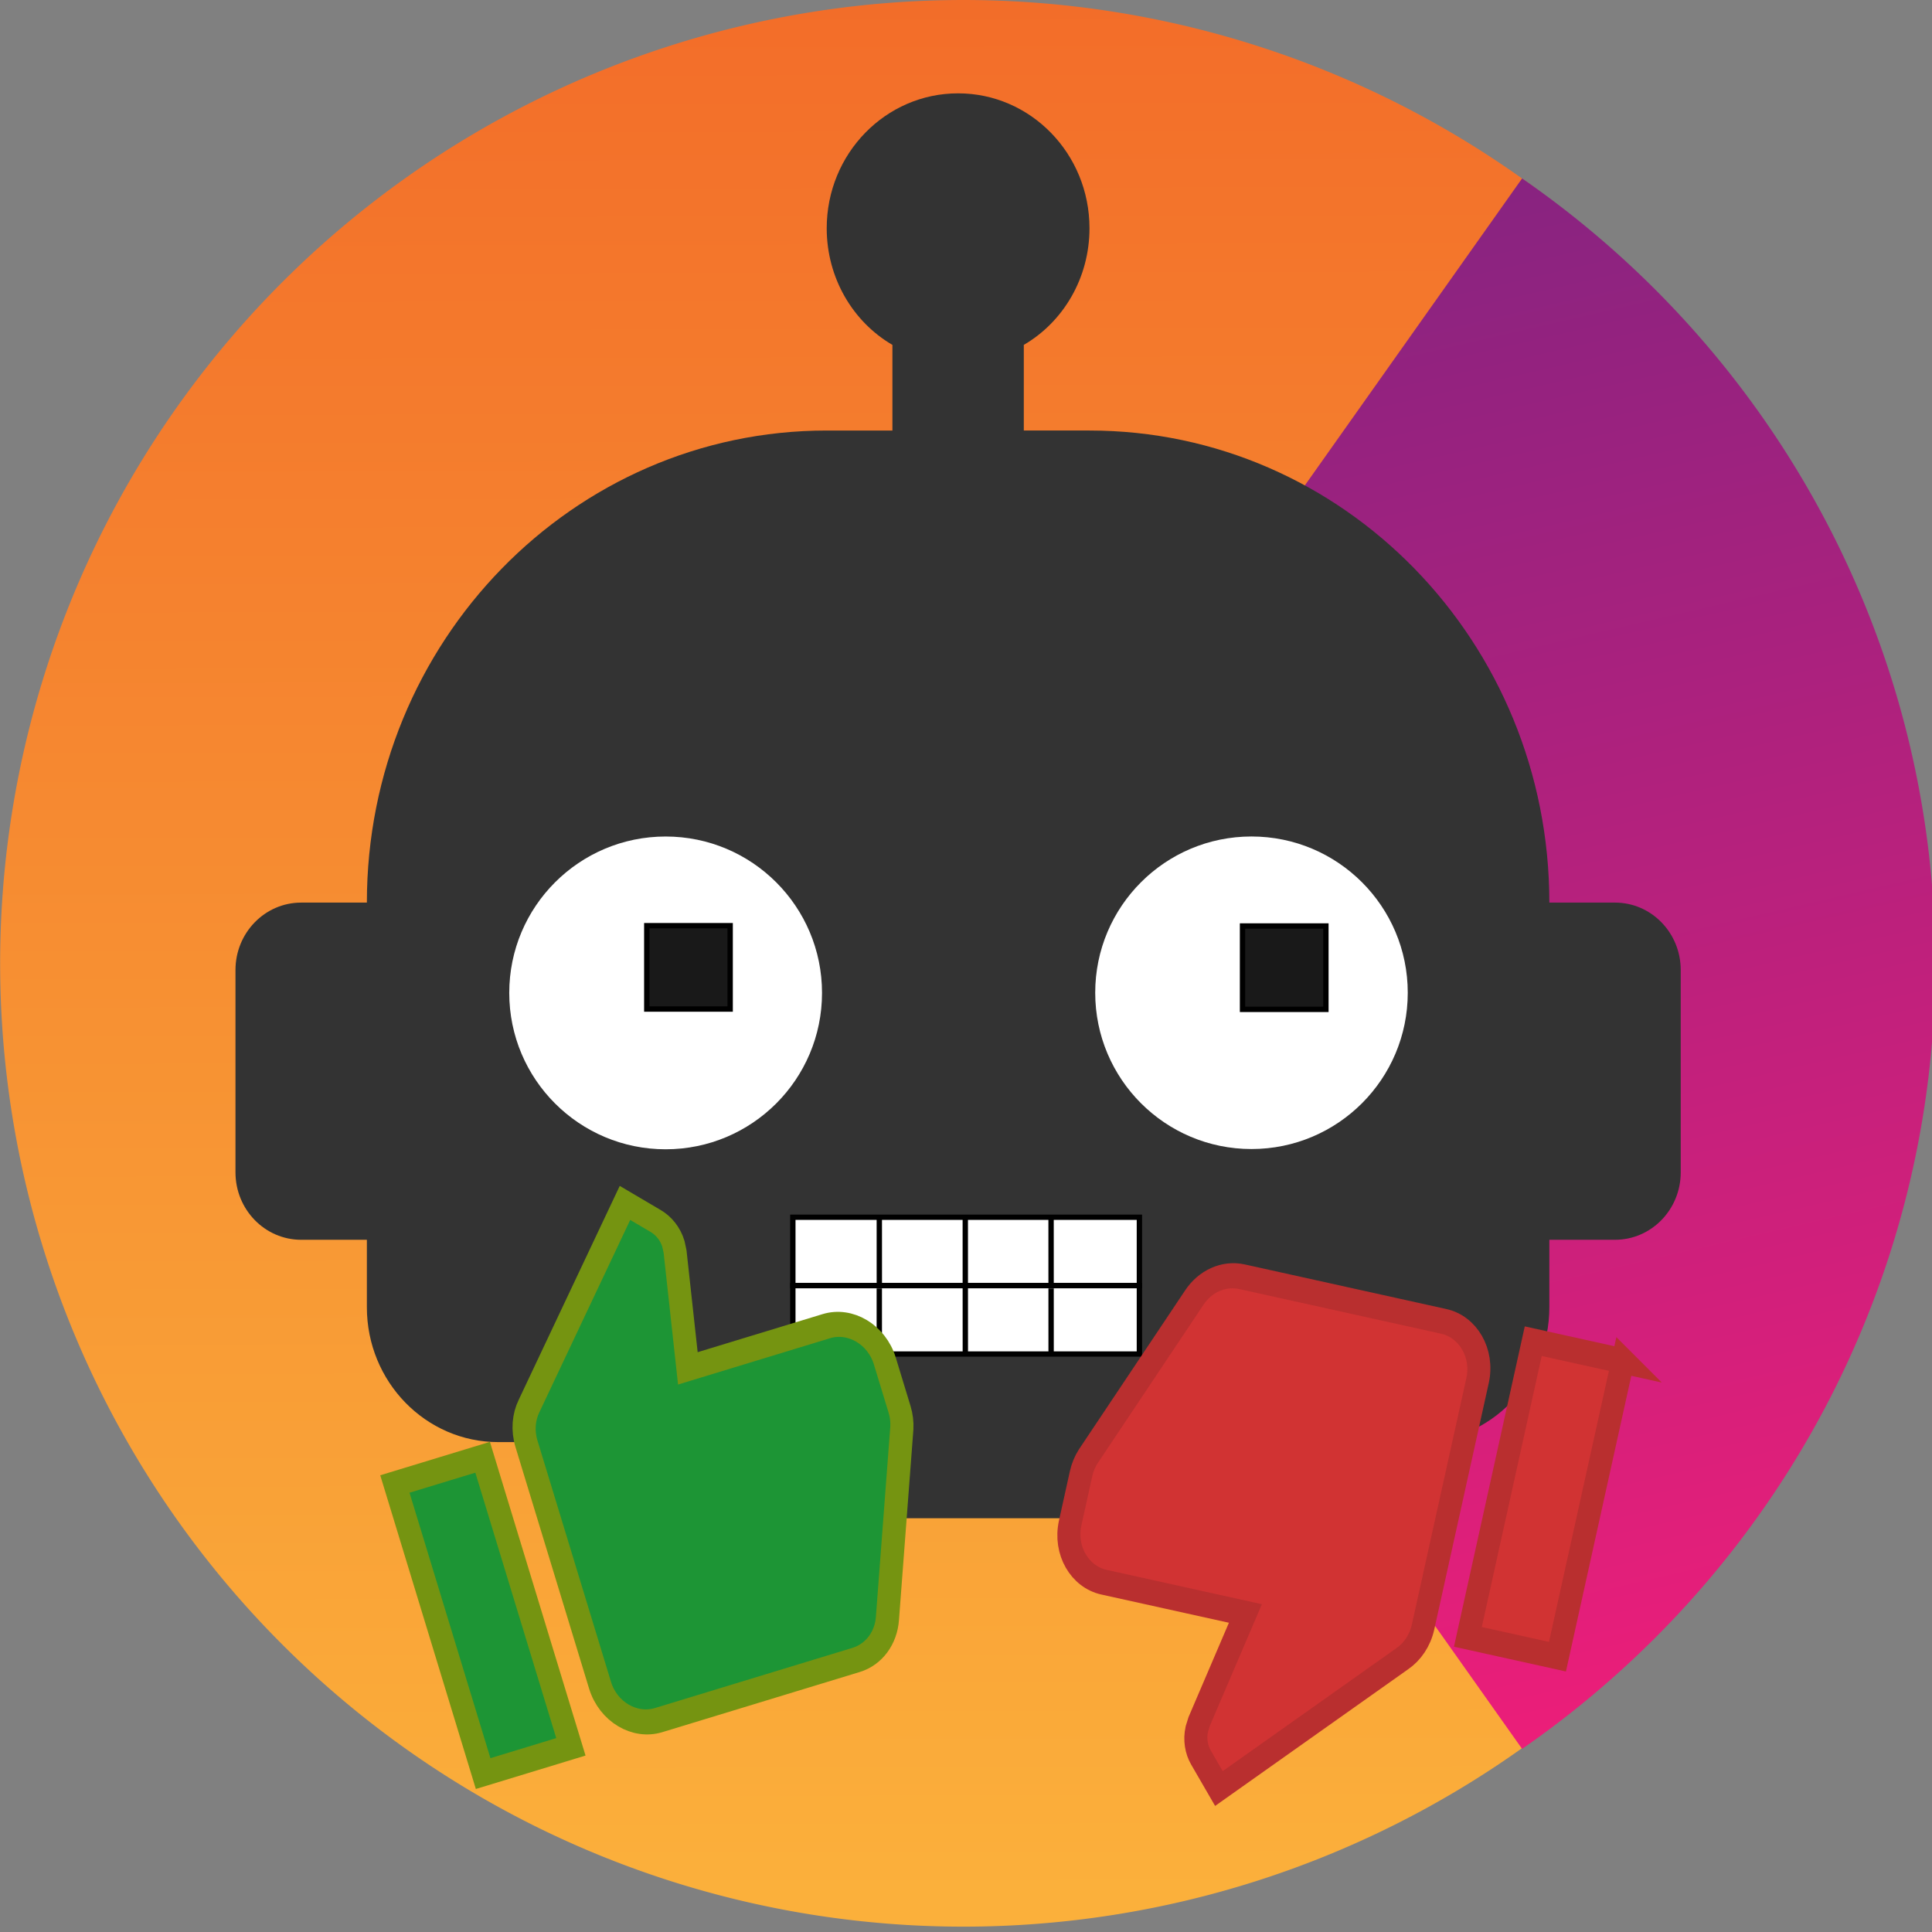 <svg xmlns="http://www.w3.org/2000/svg" xmlns:xlink="http://www.w3.org/1999/xlink" viewBox="0 0 361 361">
  <rect x="0" y="0" width="361" height="361" fill="#808080" stroke="none"/>
  <defs>
    <linearGradient id="b">
      <stop offset="0" stop-color="#fbb03b"/>
      <stop offset="1" stop-color="#f05a24"/>
    </linearGradient>
    <linearGradient id="a">
      <stop offset="0" stop-color="#5f2583"/>
      <stop offset="1" stop-color="#ed1e79"/>
    </linearGradient>
    <linearGradient xlink:href="#a" id="d" x1="973.216" x2="973.216" y1="100.665" y2="388.077" gradientTransform="matrix(.974 -.228 .31 1.352 -95.3 85.515)" gradientUnits="userSpaceOnUse"/>
    <linearGradient xlink:href="#b" id="c" x1="188.919" x2="188.919" y1="1.638" y2="361.638" gradientTransform="matrix(-1 .002 -.002 -1.259 376.78 357.265)" gradientUnits="userSpaceOnUse"/>
  </defs>
  <g transform="translate(-69.987 -69.986)">
    <path fill="url(#c)" d="M8.919 181.638a180 180 0 1 0 360 0 180 180 0 1 0-360 0Zm80 0a100 100 0 0 1 200 0 100 100 0 0 1-200 0Z" transform="translate(61.094 68.348)"/>
    <path fill="url(#d)" d="M958.327 100.665a175.433 175.433 0 0 1 0 287.412l-45.03-64.31a96.924 96.924 0 0 0 0-158.791Z" paint-order="stroke" transform="matrix(1.032 0 0 1.021 -634.597 .545)"/>
    <circle cx="250" cy="250" r="100" fill="#333"/>
  </g>
  <path fill="#333" d="M141.482 217.444h77.688a15 15 0 0 1 15 15v31.249a20 20 0 0 1-20 20h-72.688a15 15 0 0 1-15-15v-36.249a15 15 0 0 1 15-15Z"/>
  <path fill="#333" d="M179.024 17.441c13.558 0 24.55 11.283 24.55 25.203 0 9.324-4.909 17.514-12.274 21.798v16.003h12.274c47.455 0 85.926 39.492 85.926 88.208h12.273c6.779 0 12.276 5.641 12.276 12.599v37.804c0 6.96-5.497 12.602-12.276 12.602H289.5v12.601c0 13.917-10.993 25.202-24.55 25.202H93.1c-13.56 0-24.549-11.285-24.549-25.202v-12.601H56.275c-6.78 0-12.275-5.642-12.275-12.602v-37.804c0-6.958 5.495-12.599 12.275-12.599h12.276c0-48.716 38.469-88.208 85.924-88.208h12.274V64.442c-7.365-4.284-12.274-12.474-12.274-21.798 0-13.92 10.99-25.203 24.549-25.203m-55.236 138.61c-16.949 0-30.688 14.104-30.688 31.503 0 17.398 13.739 31.502 30.688 31.502 16.947 0 30.687-14.104 30.687-31.502 0-17.399-13.74-31.503-30.687-31.503m110.473 0c-16.948 0-30.687 14.104-30.687 31.503 0 17.398 13.739 31.502 30.687 31.502 16.95 0 30.689-14.104 30.689-31.502 0-17.399-13.739-31.503-30.689-31.503Z"/>
  <circle cx="124.376" cy="185.526" r="29.221" fill="#fff"/>
  <circle cx="233.844" cy="185.5" r="29.2" fill="#fff"/>
  <g stroke="#000">
    <path fill="#fff" d="M148.145 227.444H212.9v12.783h-64.756z"/>
    <path fill="#d8d8d8" d="m164.302 227.758.004 12.47M180.367 227.542l.004 12.47M196.396 227.752l.004 12.47"/>
    <path fill="#fff" d="M148.145 240.221H212.9v12.783h-64.756z"/>
    <path fill="#d8d8d8" d="m164.298 240.745.004 12.47M180.37 240.535l.005 12.47M196.4 240.745l.004 12.47"/>
  </g>
  <path fill="#191919" stroke="#000" d="M232.17 173.025h15.579v15.579H232.17zM120.853 172.966h15.579v15.579h-15.579z"/>
  <path fill="#1d9535" stroke="#759411" d="M1 21h4V9H1v12zm22-11c0-1.1-.9-2-2-2h-6.31l.95-4.57.03-.32c0-.41-.17-.79-.44-1.06L14.17 1 7.59 7.59C7.22 7.95 7 8.45 7 9v10c0 1.1.9 2 2 2h9c.83 0 1.54-.5 1.84-1.22l3.02-7.05c.09-.23.14-.47.14-.73v-2z" transform="matrix(4.099 -1.249 1.374 4.509 57.321 237.958)"/>
  <path fill="#d13333" stroke="#b92f2f" d="M1 21h4V9H1v12zm22-11c0-1.1-.9-2-2-2h-6.31l.95-4.57.03-.32c0-.41-.17-.79-.44-1.06L14.17 1 7.59 7.59C7.22 7.95 7 8.45 7 9v10c0 1.1.9 2 2 2h9c.83 0 1.54-.5 1.84-1.22l3.02-7.05c.09-.23.14-.47.14-.73v-2z" transform="matrix(-4.185 -.926 1.018 -4.604 286.04 351.918)"/>
</svg>